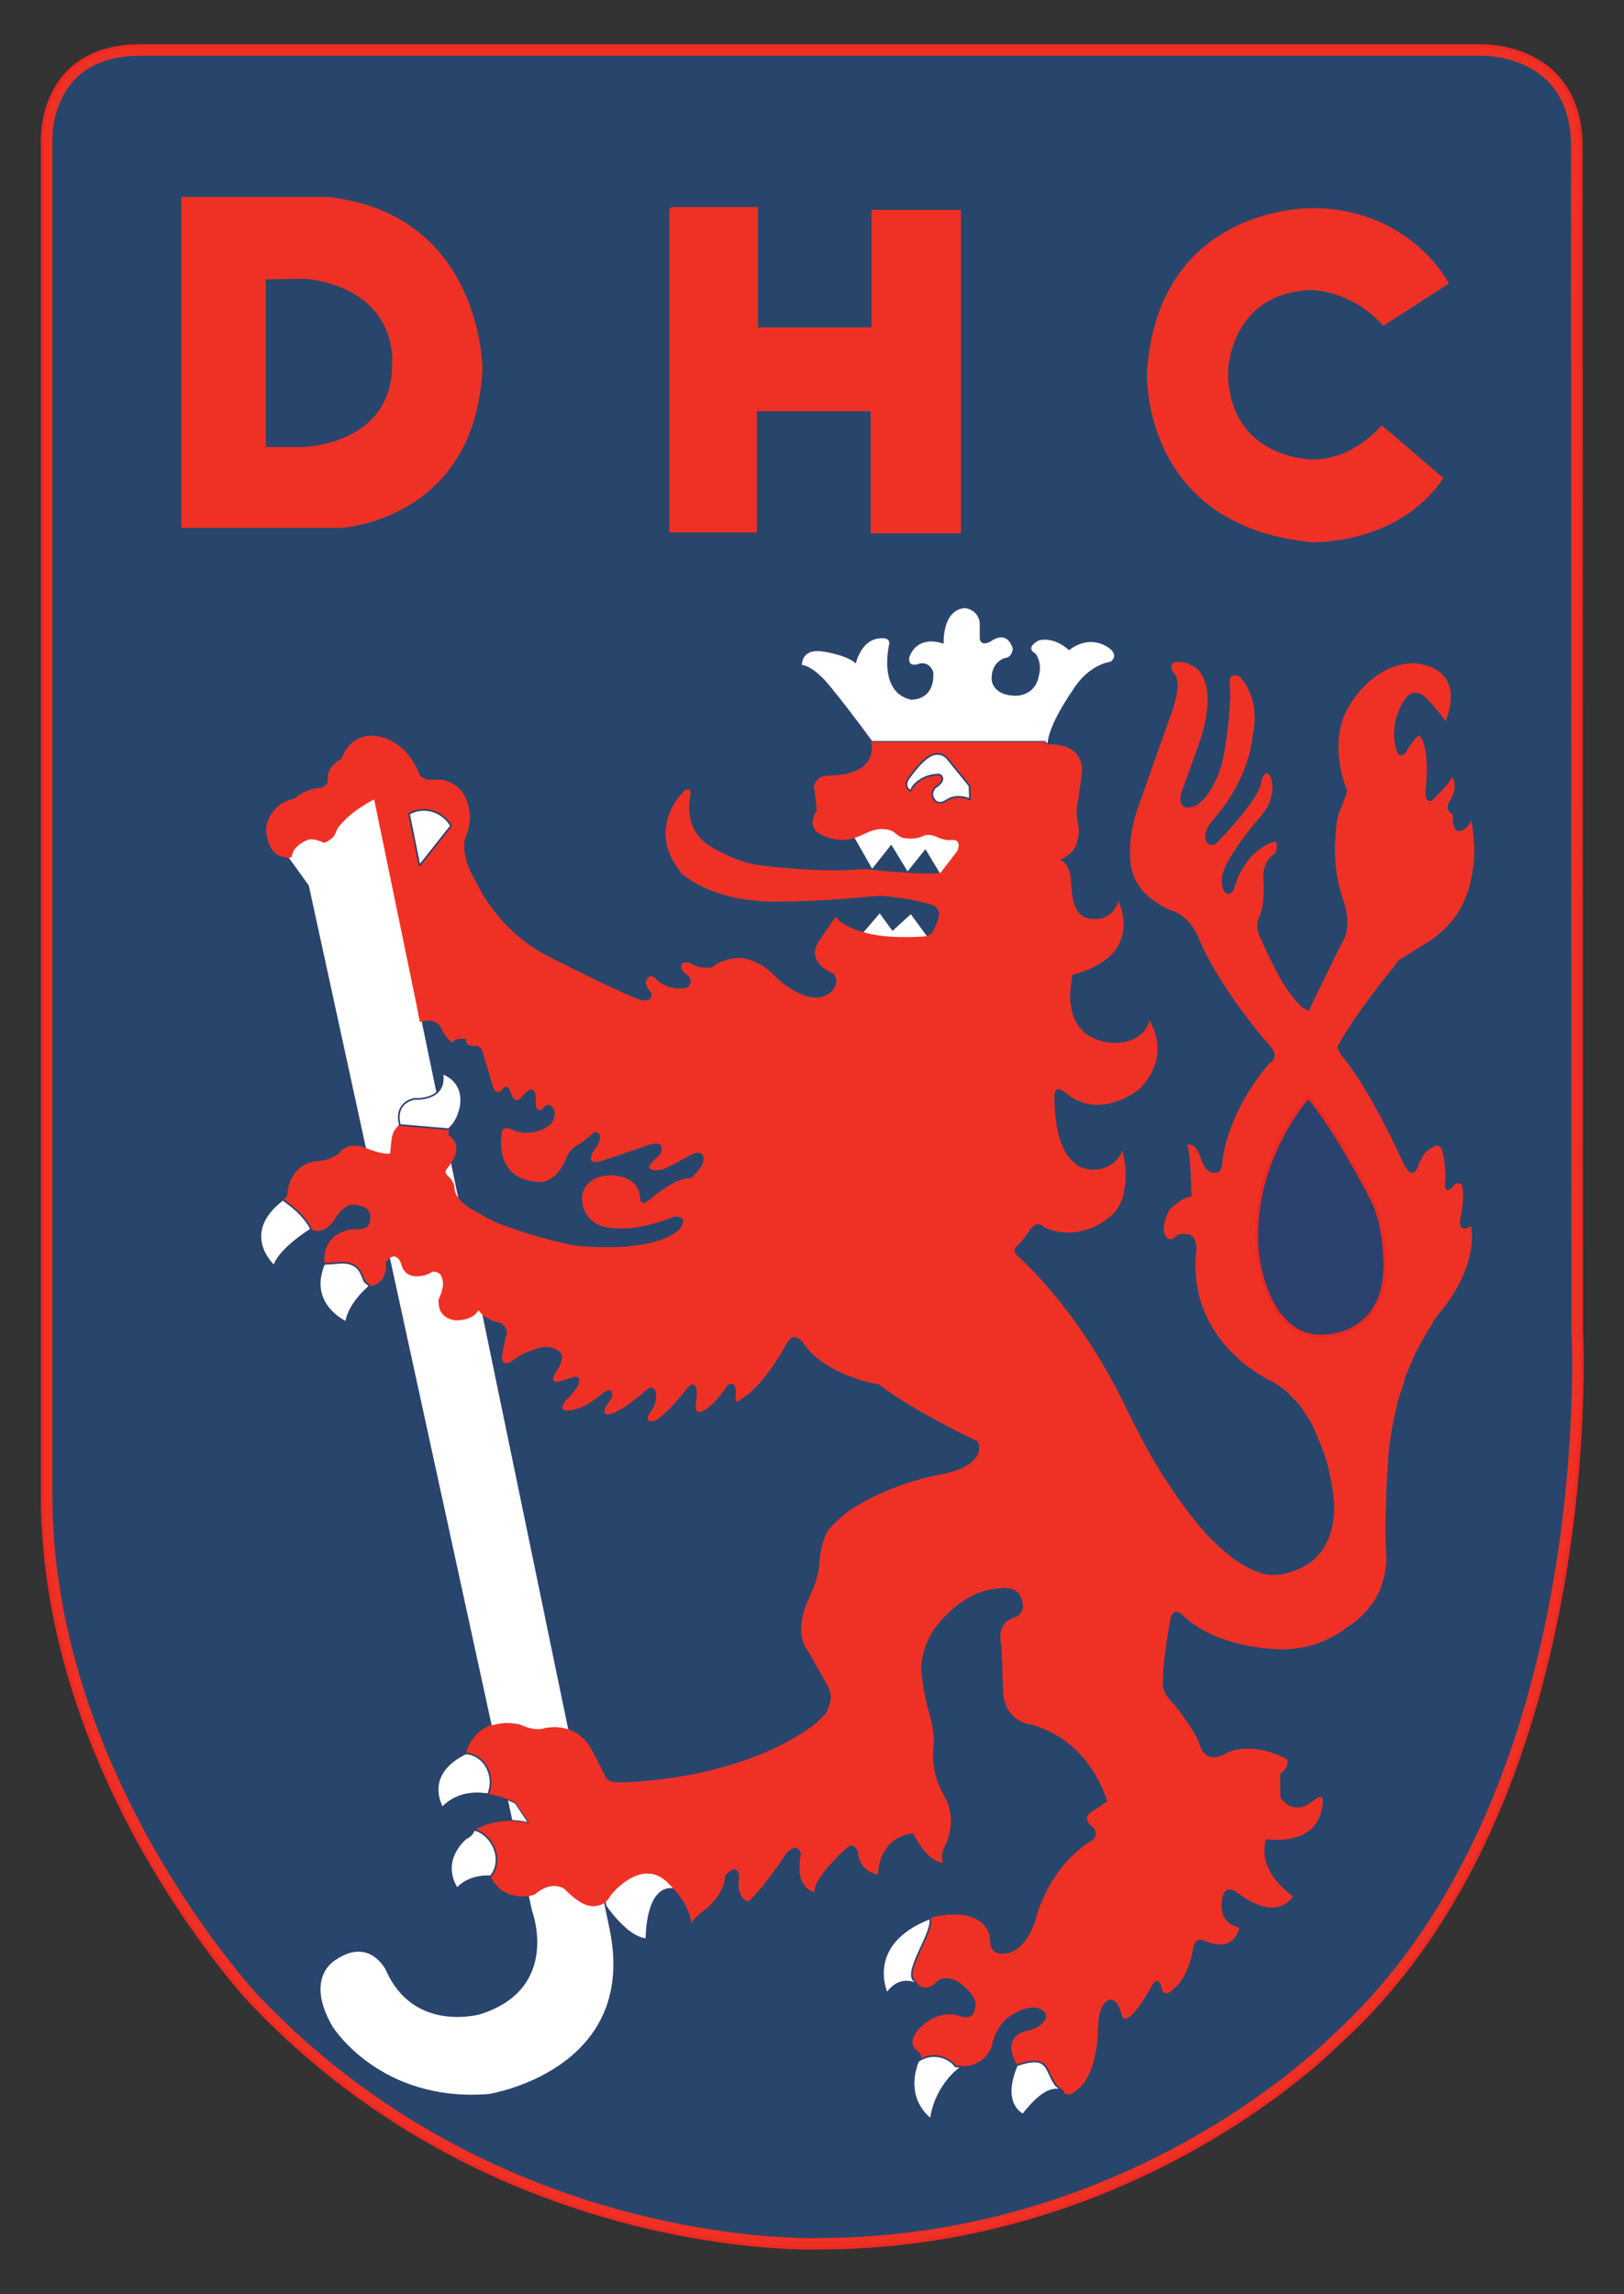 <?xml version="1.0" encoding="UTF-8" standalone="no"?>
<!-- Created with Inkscape (http://www.inkscape.org/) -->
<svg xmlns:dc="http://purl.org/dc/elements/1.1/" xmlns:cc="http://creativecommons.org/ns#" xmlns:rdf="http://www.w3.org/1999/02/22-rdf-syntax-ns#" xmlns:svg="http://www.w3.org/2000/svg" xmlns="http://www.w3.org/2000/svg" version="1.1" width="400" height="565" id="svg2" xml:space="preserve"><rect width="100%" height="100%" fill="#333333" stroke="none"/><defs id="defs6"/><g transform="matrix(1.25,0,0,1.25,35.433,76.071)" id="g10"><g transform="matrix(5.71,0,0,5.71,-823.839,937.195)" id="g5810"><path d="m 193.687,-128.869 c 0,0 0.893,16.149 -8.349,24.46 0,0 -6.797,6.982 -17.779,6.982 0,0 -11.05,0.435 -19.444,-8.424 0,0 -7.134,-7.613 -7.134,-17.343 l 0,-46.608 c 0,0 -0.225,-3.206 3.181,-3.206 l 46.21,0 c 0,0 3.225,-0.15 3.301,3.191 l 0.015,40.948" id="path226" style="fill:#ee2922;fill-opacity:1;fill-rule:nonzero;stroke:none"/><path d="m 193.687,-128.869 c 0,0 0.893,16.149 -8.349,24.46 0,0 -6.797,6.982 -17.779,6.982 0,0 -11.05,0.435 -19.444,-8.424 0,0 -7.134,-7.613 -7.134,-17.343 l 0,-46.608 c 0,0 -0.225,-3.206 3.181,-3.206 l 46.21,0 c 0,0 3.225,-0.15 3.301,3.191 l 0.015,40.948 z" id="path228" style="fill:none;stroke:#ee2922;stroke-width:0.51;stroke-linecap:butt;stroke-linejoin:miter;stroke-miterlimit:3.864;stroke-opacity:1;stroke-dasharray:none"/><path d="m 193.687,-128.869 c 0,0 0.893,16.149 -8.349,24.46 0,0 -6.797,6.982 -17.779,6.982 0,0 -11.05,0.435 -19.444,-8.424 0,0 -7.134,-7.613 -7.134,-17.343 l 0,-46.608 c 0,0 -0.225,-3.206 3.181,-3.206 l 46.21,0 c 0,0 3.225,-0.15 3.301,3.191 l 0.015,40.948" id="path230" style="fill:#28466c;fill-opacity:1;fill-rule:nonzero;stroke:none"/><path d="m 193.687,-128.869 c 0,0 0.893,16.149 -8.349,24.46 0,0 -6.797,6.982 -17.779,6.982 0,0 -11.05,0.435 -19.444,-8.424 0,0 -7.134,-7.613 -7.134,-17.343 l 0,-46.608 c 0,0 -0.225,-3.206 3.181,-3.206 l 46.21,0 c 0,0 3.225,-0.15 3.301,3.191 l 0.015,40.948 z" id="path234" style="fill:none;stroke:#ef3125;stroke-width:0.283;stroke-linecap:butt;stroke-linejoin:miter;stroke-miterlimit:3.864;stroke-opacity:1;stroke-dasharray:none"/><path d="m 168.744,-145.958 0.667,1.172 0.66,-0.834 0.563,0.923 0.615,-0.766 0.51,0.848 c 0,0 0.968,-1.089 0.938,-1.134 -0.037,-0.053 -2.04,-0.879 -2.04,-0.879 l -1.913,0.668" id="path236" style="fill:#ffffff;fill-opacity:1;fill-rule:nonzero;stroke:none"/><path d="m 168.744,-145.958 0.667,1.172 0.66,-0.834 0.563,0.923 0.615,-0.766 0.51,0.848 c 0,0 0.968,-1.089 0.938,-1.134 -0.037,-0.053 -2.04,-0.879 -2.04,-0.879 l -1.913,0.668 z" id="path238" style="fill:none;stroke:#2c426e;stroke-width:0.031;stroke-linecap:butt;stroke-linejoin:miter;stroke-miterlimit:3.864;stroke-opacity:1;stroke-dasharray:none"/><path d="m 168.902,-142.399 0.772,-0.901 0.443,0.608 0.63,-0.578 0.683,0.931 -1.155,0.315 -1.373,-0.375" id="path240" style="fill:#ffffff;fill-opacity:1;fill-rule:nonzero;stroke:none"/><path d="m 168.902,-142.399 0.772,-0.901 0.443,0.608 0.63,-0.578 0.683,0.931 -1.155,0.315 -1.373,-0.375 z" id="path242" style="fill:none;stroke:#2c426e;stroke-width:0.031;stroke-linecap:butt;stroke-linejoin:miter;stroke-miterlimit:3.864;stroke-opacity:1;stroke-dasharray:none"/><path d="m 159.997,-109.342 c 0,0 0.84,1.404 1.628,1.464 0,0 -0.03,-2.125 1.155,-1.674 l -1.613,-1.292 -1.17,1.502" id="path244" style="fill:#ffffff;fill-opacity:1;fill-rule:nonzero;stroke:none"/><path d="m 159.997,-109.342 c 0,0 0.84,1.404 1.628,1.464 0,0 -0.03,-2.125 1.155,-1.674 l -1.613,-1.292 -1.17,1.502 z" id="path246" style="fill:none;stroke:#2c426e;stroke-width:0.058;stroke-linecap:butt;stroke-linejoin:miter;stroke-miterlimit:3.864;stroke-opacity:1;stroke-dasharray:none"/><path d="m 148.872,-145.717 1.073,1.494 7.704,35.377 c 0,0 1.005,2.65 -1.77,3.529 0,0 -2.273,0.653 -3.218,-1.502 0,0 -0.57,-1.186 -1.77,-0.375 0,0 -1.133,0.593 -0.127,2.342 0,0 1.643,2.65 5.431,2.343 0,0 5.146,-0.811 4.201,-5.646 l -8.177,-39.499 -3.346,1.937" id="path248" style="fill:#ffffff;fill-opacity:1;fill-rule:nonzero;stroke:none"/><path d="m 148.872,-145.717 1.073,1.494 7.704,35.377 c 0,0 1.005,2.65 -1.77,3.529 0,0 -2.273,0.653 -3.218,-1.502 0,0 -0.57,-1.186 -1.77,-0.375 0,0 -1.133,0.593 -0.127,2.342 0,0 1.643,2.65 5.431,2.343 0,0 5.146,-0.811 4.201,-5.646 l -8.177,-39.499 -3.346,1.937 z" id="path250" style="fill:none;stroke:#2c426e;stroke-width:0.058;stroke-linecap:butt;stroke-linejoin:miter;stroke-miterlimit:3.864;stroke-opacity:1;stroke-dasharray:none"/><path d="m 180.352,-115.265 c 0.172,0.258 0.334,0.54 0.387,0.743 0,0 0.165,0.608 0.848,0.263 0,0 0.757,-0.54 2.145,0.173 0,0 0.098,0.263 -0.248,0.503 l 0.007,0.818 c 0,0 0.443,0.751 1.253,0.023 0,0 0.255,-0.158 0.203,0.135 0,0 0.082,1.487 -1.936,1.276 0,0 -0.435,0.969 0.915,1.967 0,0 -0.495,0.938 -1.898,-0.12 0,0 -0.503,-0.421 -0.563,0.33 0,0 -0.127,0.713 0.607,0.871 0,0 -0.127,0.916 -1.2,0.45 0,0 -0.315,-0.188 -0.39,0.308 0,0 -0.142,0.953 -0.69,1.374 0,0 -0.308,0.36 -0.398,-0.075 0,0 -0.082,-0.436 -0.322,-0.082 0,0 -0.375,0.736 -0.72,1.051 0,0 -0.285,0.316 -0.353,-0.113 0,0 -0.105,-0.435 -0.36,-0.435 0,0 -0.405,0.045 -0.435,0.931 0,0 0.038,1.629 -0.72,2.185 0,0 -0.248,0.3 -0.48,0.082 0,0 -0.435,-0.465 -1.388,0.781 0,0 -0.795,-0.346 -0.21,-1.705 0,0 -0.698,-1.029 0.473,-1.231 0,0 0.63,-0.203 0.502,-0.556 0,0 -0.292,-0.488 -1.207,0.105 0,0 -0.48,0.278 -0.623,1.044 0,0 -0.218,0.691 -1.043,0.691 0,0 -0.893,0.571 -1.073,1.809 0,0 -0.96,-0.653 -0.443,-1.997 0,0 0.225,-0.128 -0.007,-0.33 0,0 -0.495,-0.263 0.075,-0.841 0,0 0.585,-0.661 1.373,-0.406 0,0 0.472,0.203 0.518,-0.286 0,0 0.158,-0.322 -0.578,-0.871 0,0 -0.525,-0.293 -0.78,0.053 0,0 -0.285,0.323 -0.63,0.03 0,0 -0.57,-0.367 -1.043,0.308 0,0 -0.803,-1.705 1.485,-2.59 0,0 1.703,-0.548 2.07,0.608 0,0 -0.097,0.683 0.473,0.608 0,0 0.675,0.098 1.102,-1.148 0,0 0.353,-1.674 1.815,-2.673 0,0 0.443,-0.165 0.188,-0.533 0,0 -0.503,-0.307 -0.015,-0.57 l 0.487,-0.33 c 0,0 -0.527,-2.037 -2.536,-2.626 l 5.359,-0.001 z m -23.043,0 c 0.116,0.053 0.453,0.193 0.746,0.12 0,0 1.065,-0.331 1.665,0.713 l 0.45,0.878 c 0,0 0.053,0.293 0.54,0.262 0,0 3.773,0.016 6.467,-1.809 0,0 0.1,-0.064 0.228,-0.164 l 4.069,-10e-4 c 0.04,0.206 0.076,0.474 0.061,0.713 0,0 -0.173,0.81 0.367,1.756 0,0 0.503,0.721 0,1.749 0,0 -0.157,0.233 -0.052,0.525 0,0 -0.488,0.038 -1.013,-1.006 0,0 -1.133,0.007 -1.238,1.411 0,0 -0.623,-0.075 -0.668,-0.759 0,0 -0.127,-0.435 -0.457,-0.112 0,0 -1.14,1.051 -1.043,1.486 0,0 -0.705,-0.097 -0.472,-1.313 0,0 -0.068,-0.451 -0.488,-0.075 0,0 -0.84,1.306 -1.343,1.712 0,0 -0.427,-0.128 -0.3,-0.841 0,0 0.015,-0.578 -0.487,-0.06 0,0 0.015,0.608 -0.698,1.171 0,0 -0.39,0.278 -0.472,0.465 -0.098,-0.736 -0.698,-1.268 -0.698,-1.268 -0.96,-1.149 -2.093,0.315 -2.093,0.315 -0.225,0.457 -0.698,0.36 -0.698,0.36 -0.375,-0.03 -0.9,-0.593 -0.9,-0.593 -0.518,-0.278 -1.013,0.203 -1.013,0.203 -0.405,0.157 -0.788,0.015 -0.788,0.015 0,0 -0.472,-0.074 -0.735,-0.638 0,0 -0.728,-0.067 -1.155,0.421 0,0 -0.645,-0.856 0.3,-1.734 0,0 0.203,-0.06 0.285,-0.293 0,0 0.818,-0.518 1.875,-0.24 l -0.45,-0.676 c 0,0 -1.538,-0.863 -2.521,0.15 0,0 -0.705,-1.134 0.81,-1.87 0,0 0.172,-0.717 0.851,-0.974 l 1.066,-0.002" id="path252" style="fill:#ee2922;fill-opacity:1;fill-rule:nonzero;stroke:none"/><path d="m 251.188,62.875 c -0.502,0.047 -0.737,0.442 -0.844,0.812 -0.053,0.185 -0.054,0.364 -0.062,0.5 -0.009,0.136 -0.031,0.219 -0.031,0.219 -1.219,-0.385 -1.469,0.625 -1.469,0.625 -0.075,0.45 0.344,0.312 0.344,0.312 0.516,-0.206 0.688,0.312 0.688,0.312 0.075,1.248 -0.938,1.188 -0.938,1.188 -1.425,-0.329 -0.906,-2.406 -0.906,-2.406 0.018,-0.3 -0.375,-0.25 -0.375,-0.25 -0.881,0 -1.094,1.062 -1.094,1.062 -0.46,-0.385 -1.469,-0.5 -1.469,-0.5 -0.928,-0.113 -0.875,0.625 -0.875,0.625 0.357,0.009 0.812,0.469 0.812,0.469 0.3,0.188 2.188,2.812 2.188,2.812 0.272,1.511 -1.688,1.469 -1.688,1.469 -0.237,0.007 -0.417,0.03 -0.531,0.094 -0.057,0.032 -0.09,0.086 -0.125,0.125 -0.104,0.116 -0.13,0.253 -0.125,0.344 0.004,0.06 0.031,0.094 0.031,0.094 l 0.094,0.844 c -0.188,0.289 -0.218,0.514 -0.156,0.688 0.031,0.087 0.057,0.155 0.125,0.219 0.339,0.318 1.062,0.375 1.062,0.375 0.853,0 1.156,-0.497 1.812,-0.469 0.485,0.007 0.537,0.23 0.781,0.344 0.081,0.038 0.194,0.058 0.344,0.062 0.591,0.019 0.519,-0.165 0.875,-0.156 0.357,0.028 0.5,0.256 0.969,0.219 0.478,-0.038 0.25,0.469 0.25,0.469 l -0.719,0.938 c -0.497,0.15 -3.312,-0.156 -3.312,-0.156 C 245.034,74.353 242.375,74 242.375,74 c -1.144,-0.141 -2.188,-0.844 -2.188,-0.844 -1.163,-0.713 -0.844,-2.094 -0.844,-2.094 0.113,-0.525 -0.25,-0.281 -0.25,-0.281 -0.445,0.46 -0.655,0.925 -0.75,1.344 -0.095,0.419 -0.065,0.797 0.031,1.125 0.096,0.328 0.247,0.592 0.375,0.781 0.134,0.201 0.219,0.312 0.219,0.312 1.622,1.379 4.281,1.219 4.281,1.219 1.894,0 4.219,-0.25 4.219,-0.25 1.181,0.056 2.156,0.344 2.156,0.344 0.478,0.103 0.469,0.438 0.469,0.438 -0.019,0.254 -0.219,0.656 -0.219,0.656 -0.094,0.282 -0.375,0.312 -0.375,0.312 -0.384,0.033 -0.748,0.034 -1.062,0.031 -2.252,-0.028 -2.812,-0.875 -2.812,-0.875 L 245,77.125 c -0.815,1.06 0.5,1.531 0.5,1.531 0.422,0.432 -0.156,0.875 -0.156,0.875 -0.118,0.08 -0.246,0.133 -0.375,0.156 C 244.067,79.851 243,78.781 243,78.781 242.597,78.359 242.238,78.183 241.969,78.094 241.699,78.005 241.531,78 241.531,78 241.334,77.991 241.153,78.028 241,78.062 c -0.459,0.103 -0.719,0.344 -0.719,0.344 -0.591,0.056 -0.875,-0.156 -0.875,-0.156 -0.375,-0.179 -0.438,0.062 -0.438,0.062 -0.042,0.099 0.037,0.22 0.125,0.312 0.088,0.093 0.188,0.156 0.188,0.156 0.066,0.087 0.088,0.157 0.094,0.219 0.016,0.186 -0.188,0.281 -0.188,0.281 -0.084,0.022 -0.17,0.027 -0.25,0.031 -0.558,0.03 -0.969,-0.312 -0.969,-0.312 -0.347,-0.413 -0.438,-0.125 -0.438,-0.125 -0.272,0.216 0.125,0.594 0.125,0.594 0.044,0.124 0.032,0.195 0,0.25 -0.032,0.055 -0.091,0.083 -0.156,0.094 -0.13,0.022 -0.281,0 -0.281,0 -0.778,-0.254 -3.781,-1.781 -3.781,-1.781 -0.598,-0.274 -1.083,-0.617 -1.5,-0.969 -1.251,-1.054 -1.75,-2.219 -1.75,-2.219 -0.89,-1.408 -0.5,-2.125 -0.5,-2.125 0.356,-0.864 0,-1.562 0,-1.562 -0.06,-0.13 -0.117,-0.25 -0.188,-0.344 -0.07,-0.094 -0.143,-0.156 -0.219,-0.219 -0.076,-0.063 -0.174,-0.118 -0.25,-0.156 -0.38,-0.191 -0.719,-0.125 -0.719,-0.125 -0.572,0.047 -0.656,-0.281 -0.656,-0.281 -0.713,-1.698 -2.062,-1.625 -2.062,-1.625 -1.022,0.028 -1.281,1 -1.281,1 -0.675,0.357 -0.594,0.844 -0.594,0.844 0,0.087 -0.007,0.166 -0.031,0.219 -0.025,0.053 -0.061,0.066 -0.094,0.094 -0.066,0.055 -0.125,0.094 -0.125,0.094 -0.685,0 -1.188,0.469 -1.188,0.469 -1.087,0.216 -1.219,1.219 -1.219,1.219 0,1.52 1.094,1.312 1.094,1.312 0.019,-0.124 0.056,-0.252 0.125,-0.344 0.208,-0.276 0.562,-0.406 0.562,-0.406 0.244,-0.113 0.719,0.125 0.719,0.125 0.394,-0.16 0.469,-0.375 0.469,-0.375 0.04,-0.1 0.089,-0.217 0.156,-0.312 0.068,-0.095 0.164,-0.193 0.25,-0.281 0.517,-0.532 1.281,-0.906 1.281,-0.906 l 1.812,8.781 0.156,0.812 0.188,-0.031 c 0.6,-0.131 0.781,0.375 0.781,0.375 0.007,0.054 0.053,0.125 0.094,0.188 0.041,0.063 0.074,0.099 0.125,0.156 0.108,0.123 0.219,0.219 0.219,0.219 0.122,-0.272 0.594,-0.156 0.594,-0.156 -0.056,0.347 0.375,0.281 0.375,0.281 0.357,0 0.375,0.406 0.375,0.406 l 0.406,1.344 c 0.094,0.394 0.375,0.188 0.375,0.188 0.03,-0.06 0.066,-0.096 0.094,-0.125 0.196,-0.206 0.312,0.25 0.312,0.25 0.098,0.291 0.235,0.309 0.344,0.25 0.054,-0.029 0.09,-0.085 0.125,-0.125 0.035,-0.04 0.062,-0.062 0.062,-0.062 0.591,-0.657 0.531,0.25 0.531,0.25 0,0.638 0.344,0.312 0.344,0.312 0.015,-0.039 0.039,-0.074 0.062,-0.094 0.092,-0.06 0.219,-0.031 0.219,-0.031 0.054,0.039 0.095,0.081 0.125,0.125 0.21,0.305 -0.094,0.688 -0.094,0.688 -0.116,0.083 -0.236,0.167 -0.344,0.219 -0.215,0.104 -0.423,0.142 -0.594,0.156 -0.085,0.007 -0.147,0.006 -0.219,0 -0.144,-0.012 -0.265,-0.032 -0.344,-0.062 -0.079,-0.03 -0.125,-0.062 -0.125,-0.062 -0.516,-0.216 -0.5,0.125 -0.5,0.125 -0.098,0.834 0.107,1.352 0.406,1.656 0.2,0.203 0.44,0.311 0.656,0.375 0.324,0.096 0.594,0.094 0.594,0.094 C 233.663,87.638 234,86.625 234,86.625 c 0.235,-0.506 0.562,-0.594 0.562,-0.594 0.122,-0.066 0.656,-0.531 0.656,-0.531 0.46,0.028 0.125,0.594 0.125,0.594 -0.281,0.348 -0.303,0.538 -0.25,0.625 0.018,0.029 0.028,0.051 0.062,0.062 0.069,0.023 0.175,0.012 0.25,0 0.075,-0.012 0.125,-0.031 0.125,-0.031 l 2.125,-0.719 c 0.685,-0.188 0.406,0.438 0.406,0.438 -0.401,0.331 -0.513,0.506 -0.469,0.594 0.015,0.029 0.056,0.05 0.094,0.062 0.152,0.052 0.438,0 0.438,0 0.113,-0.028 0.43,-0.189 0.719,-0.344 0.288,-0.155 0.562,-0.312 0.562,-0.312 0.666,-0.272 0.5,0.344 0.5,0.344 -0.051,0.178 -0.196,0.34 -0.312,0.469 -0.116,0.129 -0.219,0.219 -0.219,0.219 -0.609,-0.085 -1.719,0.875 -1.719,0.875 -0.104,0.096 -0.186,0.139 -0.25,0.156 -0.013,0.004 -0.02,0.03 -0.031,0.031 -0.204,0.03 -0.188,-0.281 -0.188,-0.281 -0.039,-0.366 -0.244,-0.589 -0.469,-0.719 -0.224,-0.13 -0.486,-0.175 -0.656,-0.188 -0.113,-0.008 -0.188,0 -0.188,0 -1.144,0.038 -1.188,0.906 -1.188,0.906 0,0.19 0.021,0.358 0.062,0.5 0.009,0.03 0.021,0.066 0.031,0.094 0.038,0.098 0.102,0.174 0.156,0.25 0.013,0.019 0.017,0.045 0.031,0.062 0.062,0.076 0.146,0.133 0.219,0.188 0.012,0.008 0.019,0.023 0.031,0.031 0.08,0.054 0.167,0.091 0.25,0.125 0.07,0.029 0.119,0.045 0.188,0.062 0.311,0.083 0.594,0.062 0.594,0.062 1.013,0.084 2.406,-0.5 2.406,-0.5 0.731,-0.038 0.219,0.562 0.219,0.562 -0.619,0.544 -1.769,0.724 -2.781,0.75 -0.506,0.013 -0.971,-0.007 -1.312,-0.031 -0.341,-0.024 -0.562,-0.062 -0.562,-0.062 -1.157,-0.257 -2.032,-0.528 -2.719,-0.781 -0.093,-0.035 -0.196,-0.06 -0.281,-0.094 -0.495,-0.194 -0.808,-0.389 -1.094,-0.562 -0.119,-0.072 -0.254,-0.121 -0.344,-0.188 -0.413,-0.305 -0.523,-0.521 -0.562,-0.656 -0.036,-0.098 -0.031,-0.156 -0.031,-0.156 -0.019,-0.328 -0.25,-0.5 -0.25,-0.5 -0.068,-0.068 -0.109,-0.108 -0.125,-0.156 -0.016,-0.048 -0.012,-0.095 0,-0.125 0.025,-0.06 0.062,-0.094 0.062,-0.094 0.633,-0.767 0.349,-1.18 0.156,-1.344 -0.064,-0.055 -0.125,-0.094 -0.125,-0.094 0.216,-0.591 -0.219,-0.531 -0.219,-0.531 l -1.281,-0.062 c -0.91,-0.01 -0.938,0.812 -0.938,0.812 l -0.062,0.594 c -0.134,0.005 -0.248,-0.008 -0.375,-0.031 -0.127,-0.023 -0.241,-0.061 -0.344,-0.094 -0.205,-0.066 -0.344,-0.125 -0.344,-0.125 -0.787,-0.31 -1.125,0.219 -1.125,0.219 -0.357,0.31 -0.844,0.344 -0.844,0.344 -1.416,0.075 -1.406,1.531 -1.406,1.531 -0.141,0.095 -0.264,0.187 -0.375,0.281 -0.047,0.04 -0.083,0.085 -0.125,0.125 -0.055,0.052 -0.109,0.105 -0.156,0.156 -0.034,0.037 -0.064,0.088 -0.094,0.125 -0.059,0.074 -0.112,0.147 -0.156,0.219 -0.012,0.02 -0.02,0.042 -0.031,0.062 -0.051,0.09 -0.094,0.163 -0.125,0.25 -0.008,0.022 0.007,0.041 0,0.062 -0.039,0.124 -0.088,0.259 -0.094,0.375 -0.001,0.032 -7.2e-4,0.063 0,0.094 0.006,0.267 0.088,0.493 0.188,0.688 0.005,0.009 -0.005,0.023 0,0.031 0.173,0.326 0.406,0.531 0.406,0.531 0.056,-0.185 0.185,-0.38 0.344,-0.562 0.159,-0.183 0.347,-0.349 0.531,-0.5 0.368,-0.301 0.719,-0.5 0.719,-0.5 0.143,0.082 0.251,0.086 0.375,0.062 0.124,-0.023 0.249,-0.084 0.344,-0.156 0.189,-0.144 0.312,-0.344 0.312,-0.344 0.375,-0.657 0.75,-0.625 0.75,-0.625 0.106,0.002 0.203,0.016 0.281,0.031 0.078,0.016 0.133,0.037 0.188,0.062 0.33,0.15 0.281,0.438 0.281,0.438 0.042,0.458 -0.315,0.506 -0.5,0.5 -0.061,-0.002 -0.125,-0.031 -0.125,-0.031 -0.396,0.031 -0.673,0.164 -0.875,0.312 -0.101,0.074 -0.186,0.162 -0.25,0.25 -0.321,0.44 -0.219,0.969 -0.219,0.969 -0.75,1.754 0.938,2.531 0.938,2.531 0.122,-0.817 1.031,-1.562 1.031,-1.562 0.844,-0.141 0.688,-1.031 0.688,-1.031 0.431,-0.591 0.656,0.031 0.656,0.031 0.132,0.66 0.738,0.575 0.812,0.562 0.127,0 0.275,-0.051 0.375,-0.094 0.1,-0.042 0.156,-0.094 0.156,-0.094 0.356,-0.028 0.406,0.219 0.406,0.219 0.197,0.375 -0.125,0.969 -0.125,0.969 -0.014,0.225 0.028,0.406 0.094,0.531 0.033,0.062 0.082,0.113 0.125,0.156 0.217,0.215 0.531,0.219 0.531,0.219 0.413,0 0.643,-0.116 0.781,-0.219 0.138,-0.103 0.188,-0.219 0.188,-0.219 0.087,0.117 0.178,0.212 0.281,0.281 0.31,0.208 0.625,0.25 0.625,0.25 0.516,0.235 0.25,0.688 0.25,0.688 l -0.125,0.688 c -0.056,0.319 0.061,0.384 0.188,0.375 0.127,-0.009 0.25,-0.094 0.25,-0.094 0.347,-0.31 0.875,-0.469 0.875,-0.469 0.75,-0.328 1.125,0.062 1.125,0.062 0.375,0.197 -0.156,0.938 -0.156,0.938 -0.291,0.525 0.219,0.344 0.219,0.344 0.113,-0.019 0.5,-0.156 0.5,-0.156 0.394,-0.141 0.312,0.188 0.312,0.188 -0.037,0.3 -0.594,0.812 -0.594,0.812 -0.394,0.545 0.25,0.406 0.25,0.406 0.167,-0.024 0.34,-0.084 0.5,-0.156 0.16,-0.072 0.307,-0.166 0.438,-0.25 0.261,-0.169 0.438,-0.344 0.438,-0.344 0.535,-0.329 0.375,0.219 0.375,0.219 l -0.25,0.375 c -0.033,0.064 -0.053,0.113 -0.062,0.156 -0.065,0.301 0.375,0.125 0.375,0.125 0.148,-0.061 0.307,-0.144 0.469,-0.25 0.487,-0.319 0.969,-0.75 0.969,-0.75 0.356,-0.281 0.406,0.156 0.406,0.156 0.085,0.45 -0.312,0.906 -0.312,0.906 -0.188,0.45 0.312,0.25 0.312,0.25 0.295,-0.188 0.623,-0.522 0.875,-0.812 0.252,-0.291 0.438,-0.531 0.438,-0.531 0.375,-0.47 0.438,0.031 0.438,0.031 0.047,0.197 -0.06,0.556 -0.031,0.781 0.012,0.087 0.026,0.131 0.062,0.156 0.109,0.075 0.312,-0.062 0.312,-0.062 0.403,-0.216 0.906,-0.938 0.906,-0.938 0.131,-0.263 0.281,-0.188 0.281,-0.188 0.225,-0.009 0.156,0.531 0.156,0.531 -0.035,0.423 0.247,0.13 0.281,0.094 0.132,-0.092 0.281,-0.197 0.406,-0.312 0.877,-0.81 1.531,-2.094 1.531,-2.094 0.3,-0.545 0.688,0 0.688,0 0.488,0.727 1.304,1.169 2,1.438 0.348,0.134 0.644,0.226 0.875,0.281 0.231,0.055 0.375,0.062 0.375,0.062 1.566,1.21 4.281,2.469 4.281,2.469 0.027,0.072 0.054,0.153 0.062,0.219 0.002,0.019 -6.6e-4,0.044 0,0.062 0.002,0.042 0.005,0.086 0,0.125 -0.006,0.041 -0.018,0.087 -0.031,0.125 -0.008,0.023 -0.021,0.041 -0.031,0.062 -0.022,0.05 -0.061,0.081 -0.094,0.125 -0.065,0.088 -0.156,0.181 -0.25,0.25 -0.142,0.102 -0.305,0.185 -0.469,0.25 -0.41,0.161 -0.812,0.219 -0.812,0.219 -2.035,0.394 -3.406,1.25 -3.406,1.25 -0.656,0.31 -1.25,0.969 -1.25,0.969 -0.534,0.451 -0.562,1.844 -0.562,1.844 -0.044,0.202 -0.092,0.411 -0.156,0.594 -0.064,0.183 -0.125,0.326 -0.188,0.469 -0.13,0.3 -0.219,0.5 -0.219,0.5 -0.488,1.361 0.062,1.938 0.062,1.938 l 0.781,1.375 c 0.394,0.62 0.156,1 0.156,1 -0.014,0.124 -0.065,0.252 -0.156,0.375 -0.026,0.035 -0.064,0.06 -0.094,0.094 -0.281,0.324 -0.688,0.594 -0.688,0.594 -3.367,2.281 -8.094,2.281 -8.094,2.281 -0.609,0.038 -0.656,-0.344 -0.656,-0.344 l -0.562,-1.094 C 234.344,110.82 233,111.25 233,111.25 c -0.423,0.105 -0.879,-0.126 -0.938,-0.156 -0.033,-0.016 -0.031,-0.031 -0.031,-0.031 -0.15,-0.036 -0.274,-0.051 -0.406,-0.062 -0.227,-0.024 -0.383,-0.001 -0.562,0.031 -1.099,0.197 -1.375,1.281 -1.375,1.281 -1.894,0.92 -1.031,2.344 -1.031,2.344 1.229,-1.267 3.156,-0.188 3.156,-0.188 l 0.562,0.844 c -1.322,-0.347 -2.344,0.281 -2.344,0.281 -0.103,0.291 -0.344,0.375 -0.344,0.375 -1.182,1.098 -0.375,2.156 -0.375,2.156 0.534,-0.61 1.438,-0.531 1.438,-0.531 0.328,0.704 0.906,0.812 0.906,0.812 0,0 0.494,0.166 1,-0.031 0,0 0.603,-0.597 1.25,-0.25 0,0 0.656,0.713 1.125,0.75 0,0 0.594,0.134 0.875,-0.438 0,0 1.425,-1.843 2.625,-0.406 0,0 0.753,0.674 0.875,1.594 0.103,-0.234 0.594,-0.594 0.594,-0.594 0.891,-0.704 0.844,-1.469 0.844,-1.469 0.628,-0.648 0.625,0.094 0.625,0.094 -0.159,0.891 0.375,1.031 0.375,1.031 0.628,-0.507 1.688,-2.125 1.688,-2.125 0.525,-0.47 0.594,0.094 0.594,0.094 -0.291,1.52 0.594,1.625 0.594,1.625 -0.122,-0.544 1.312,-1.844 1.312,-1.844 0.413,-0.404 0.562,0.125 0.562,0.125 0.056,0.854 0.844,0.969 0.844,0.969 0.131,-1.755 1.531,-1.781 1.531,-1.781 0.656,1.304 1.281,1.25 1.281,1.25 -0.131,-0.366 0.062,-0.656 0.062,-0.656 0.628,-1.286 0,-2.188 0,-2.188 -0.675,-1.183 -0.469,-2.188 -0.469,-2.188 0.019,-0.296 -0.013,-0.618 -0.062,-0.875 -0.049,-0.252 -0.094,-0.438 -0.094,-0.438 C 249.472,110.009 249.344,109 249.344,109 c -0.021,-0.183 -0.042,-0.334 -0.031,-0.5 0.01,-0.177 0.057,-0.344 0.094,-0.5 0.206,-0.887 0.75,-1.406 0.75,-1.406 1.257,-1.464 2.531,-1.406 2.531,-1.406 0.731,-0.103 0.875,0.281 0.875,0.281 0.441,0.854 -0.312,1 -0.312,1 -0.75,0.291 -0.469,1.219 -0.469,1.219 l 0.062,1.875 c 0.005,0.178 0.024,0.33 0.062,0.469 0.257,0.994 1.219,1.031 1.219,1.031 0.012,0.004 0.05,0.029 0.062,0.031 2.487,0.748 3.156,3.281 3.156,3.281 L 256.75,114.781 c -0.61,0.329 0,0.719 0,0.719 0.319,0.461 -0.219,0.656 -0.219,0.656 -1.828,1.249 -2.281,3.344 -2.281,3.344 -0.534,1.558 -1.375,1.438 -1.375,1.438 -0.713,0.094 -0.594,-0.75 -0.594,-0.75 -0.459,-1.445 -2.594,-0.781 -2.594,-0.781 -2.86,1.107 -1.844,3.25 -1.844,3.25 0.591,-0.844 1.281,-0.375 1.281,-0.375 0.431,0.367 0.812,-0.062 0.812,-0.062 0.319,-0.432 0.969,-0.062 0.969,-0.062 0.919,0.685 0.719,1.094 0.719,1.094 -0.056,0.61 -0.656,0.375 -0.656,0.375 -0.985,-0.319 -1.719,0.5 -1.719,0.5 -0.712,0.723 -0.094,1.031 -0.094,1.031 0.29,0.253 0.031,0.438 0.031,0.438 -0.647,1.68 0.531,2.5 0.531,2.5 0.225,-1.548 1.344,-2.281 1.344,-2.281 1.031,0 1.312,-0.844 1.312,-0.844 0.178,-0.957 0.781,-1.312 0.781,-1.312 1.144,-0.741 1.5,-0.125 1.5,-0.125 0.16,0.441 -0.625,0.688 -0.625,0.688 -1.463,0.253 -0.594,1.531 -0.594,1.531 -0.731,1.698 0.281,2.125 0.281,2.125 1.191,-1.558 1.719,-0.969 1.719,-0.969 0.291,0.272 0.594,-0.094 0.594,-0.094 0.947,-0.694 0.906,-2.75 0.906,-2.75 0.037,-1.107 0.531,-1.156 0.531,-1.156 0.319,0 0.469,0.562 0.469,0.562 0.085,0.535 0.438,0.125 0.438,0.125 0.431,-0.394 0.906,-1.312 0.906,-1.312 0.3,-0.442 0.406,0.094 0.406,0.094 0.113,0.544 0.5,0.094 0.5,0.094 0.684,-0.525 0.844,-1.719 0.844,-1.719 0.094,-0.62 0.5,-0.375 0.5,-0.375 1.341,0.582 1.5,-0.562 1.5,-0.562 -0.918,-0.197 -0.75,-1.094 -0.75,-1.094 0.075,-0.939 0.688,-0.406 0.688,-0.406 1.753,1.323 2.375,0.156 2.375,0.156 C 263.656,117.221 264.188,116 264.188,116 c 2.522,0.263 2.438,-1.594 2.438,-1.594 0.066,-0.366 -0.25,-0.156 -0.25,-0.156 -1.013,0.91 -1.562,-0.031 -1.562,-0.031 l -0.031,-1.031 c 0.431,-0.3 0.312,-0.625 0.312,-0.625 -1.735,-0.892 -2.688,-0.219 -2.688,-0.219 -0.853,0.432 -1.062,-0.344 -1.062,-0.344 -0.16,-0.61 -1.094,-1.781 -1.094,-1.781 -0.675,-0.62 -0.5,-1.062 -0.5,-1.062 -0.037,-0.779 0.312,-2.656 0.312,-2.656 0.131,-0.525 0.469,-0.219 0.469,-0.219 1.519,1.54 4.281,1.531 4.281,1.531 0.212,0 0.4,-0.006 0.594,-0.031 0.194,-0.025 0.39,-0.051 0.562,-0.094 1.038,-0.256 1.656,-0.781 1.656,-0.781 0.707,-0.447 1.155,-0.989 1.406,-1.5 0.084,-0.17 0.137,-0.343 0.188,-0.5 0.2,-0.627 0.156,-1.094 0.156,-1.094 -0.103,-1.455 0.062,-3.844 0.062,-3.844 0.011,-0.526 0.08,-1.019 0.156,-1.5 0.051,-0.327 0.114,-0.634 0.188,-0.938 0.024,-0.1 0.036,-0.215 0.062,-0.312 0.085,-0.315 0.181,-0.591 0.281,-0.875 0.028,-0.08 0.033,-0.172 0.062,-0.25 0.079,-0.211 0.167,-0.403 0.25,-0.594 0.063,-0.146 0.124,-0.304 0.188,-0.438 0.011,-0.024 0.02,-0.039 0.031,-0.062 0.125,-0.259 0.259,-0.482 0.375,-0.688 0.121,-0.216 0.246,-0.41 0.344,-0.562 0.009,-0.014 -0.008,-0.018 0,-0.031 0.2,-0.312 0.344,-0.469 0.344,-0.469 1.716,-2.102 1.312,-3.688 1.312,-3.688 -0.591,0.357 -0.469,-0.312 -0.469,-0.312 0.03,-0.073 0.047,-0.184 0.062,-0.281 0.002,-0.01 -0.002,-0.021 0,-0.031 0.013,-0.087 0.027,-0.167 0.031,-0.25 0.005,-0.096 0.032,-0.194 0.031,-0.25 -1e-4,-0.007 10e-5,-0.027 0,-0.031 0,-0.049 0,-0.062 0,-0.062 0.018,-0.426 -0.043,-0.582 -0.125,-0.625 -0.082,-0.043 -0.211,0.021 -0.281,0.094 -0.047,0.048 -0.062,0.094 -0.062,0.094 -0.328,0.29 -0.312,-0.156 -0.312,-0.156 0.066,-0.741 -0.094,-1.344 -0.094,-1.344 -0.084,-0.544 -0.469,-0.219 -0.469,-0.219 -0.357,0.113 -0.594,0.781 -0.594,0.781 -0.036,0.086 -0.058,0.141 -0.094,0.188 -0.036,0.046 -0.059,0.079 -0.094,0.094 -0.035,0.015 -0.093,0.008 -0.125,0 -0.095,-0.023 -0.17,-0.136 -0.219,-0.219 -0.033,-0.055 -0.062,-0.094 -0.062,-0.094 -1.594,-3.528 -2.719,-4.75 -2.719,-4.75 -0.077,-0.092 -0.102,-0.187 -0.125,-0.25 -0.023,-0.063 -0.039,-0.087 -0.031,-0.125 0.015,-0.076 0.062,-0.125 0.062,-0.125 0.173,-0.308 0.364,-0.604 0.562,-0.906 0.043,-0.065 0.082,-0.123 0.125,-0.188 0.158,-0.236 0.311,-0.438 0.469,-0.656 0.478,-0.662 0.744,-1.003 1,-1.312 0.263,-0.325 0.406,-0.531 0.406,-0.531 l 1.156,-0.719 c 0.843,-0.469 1.375,-1.281 1.375,-1.281 1.163,-1.83 0.594,-4.062 0.594,-4.062 C 272.966,72.388 272.625,72.5 272.625,72.5 c -0.469,0.15 -0.375,-0.688 -0.375,-0.688 -0.394,-0.197 -0.156,-0.562 -0.156,-0.562 0.431,-0.648 0.125,-1.062 0.125,-1.062 -0.159,0.338 -0.75,0.906 -0.75,0.906 -0.403,0.413 -0.406,-0.25 -0.406,-0.25 0.225,-2.027 -0.25,-2.438 -0.25,-2.438 -0.098,0.019 -0.245,0.197 -0.375,0.375 -0.13,0.178 -0.219,0.344 -0.219,0.344 -0.059,0.077 -0.112,0.11 -0.156,0.125 -0.133,0.046 -0.219,-0.125 -0.219,-0.125 -0.431,-1.248 0.312,-2.25 0.312,-2.25 0.432,-0.666 0.938,-0.094 0.938,-0.094 0.098,0.089 0.314,0.336 0.5,0.562 0.186,0.226 0.344,0.438 0.344,0.438 0.947,-2.477 -1.406,-2.5 -1.406,-2.5 -1.838,0.047 -2.812,1.938 -2.812,1.938 -0.668,1.183 -0.36,2.596 -0.156,3.219 0.068,0.208 0.125,0.312 0.125,0.312 -0.018,0.216 -0.344,0.969 -0.344,0.969 -0.098,0.239 -0.136,0.639 -0.156,0.969 -0.02,0.33 -0.031,0.594 -0.031,0.594 0,1.323 0.375,2.25 0.375,2.25 0.394,1.164 -0.031,1.75 -0.031,1.75 -0.069,0.098 -0.295,0.579 -0.562,1.125 -0.353,0.717 -0.602,1.22 -0.75,1.531 -0.034,0.072 -0.156,0.344 -0.156,0.344 -0.218,-0.063 -0.458,-0.303 -0.688,-0.594 -0.032,-0.04 -0.062,-0.082 -0.094,-0.125 -0.09,-0.123 -0.195,-0.268 -0.281,-0.406 -0.007,-0.012 -0.024,-0.019 -0.031,-0.031 -0.045,-0.074 -0.081,-0.143 -0.125,-0.219 -0.119,-0.205 -0.21,-0.393 -0.312,-0.594 -0.078,-0.154 -0.091,-0.176 -0.156,-0.312 -0.235,-0.487 -0.406,-0.875 -0.406,-0.875 -0.253,-0.507 -0.062,-0.875 -0.062,-0.875 0.045,-0.079 0.065,-0.151 0.094,-0.25 0.027,-0.088 0.046,-0.153 0.062,-0.25 0.096,-0.585 0.031,-1.281 0.031,-1.281 0.038,-0.77 0.5,-0.969 0.5,-0.969 0.169,-0.31 0.031,-0.531 0.031,-0.531 -0.671,0.183 -1.107,0.668 -1.375,1.094 -0.268,0.426 -0.375,0.812 -0.375,0.812 -0.037,0.122 -0.053,0.195 -0.094,0.25 -0.04,0.055 -0.09,0.082 -0.125,0.094 -0.07,0.023 -0.125,0 -0.125,0 -0.263,-0.103 -0.219,-0.594 -0.219,-0.594 -0.066,-0.741 1.656,-2.719 1.656,-2.719 C 264.707,71.034 264.406,70.25 264.406,70.25 264.209,69.724 264,70.312 264,70.312 c -0.01,0.798 -1.969,2.75 -1.969,2.75 -0.216,0.16 -0.375,-0.031 -0.375,-0.031 -0.272,-0.291 0.125,-0.844 0.125,-0.844 1.735,-1.924 1.812,-3.688 1.812,-3.688 0.422,-1.774 -0.562,-2.656 -0.562,-2.656 -0.262,-0.098 -0.373,0.016 -0.406,0.125 -0.033,0.109 0,0.219 0,0.219 0.075,1.108 -0.188,2.625 -0.188,2.625 -0.095,0.746 -0.285,1.284 -0.5,1.688 -0.072,0.135 -0.148,0.273 -0.219,0.375 -0.285,0.408 -0.562,0.562 -0.562,0.562 -0.881,0.319 -0.625,-0.562 -0.625,-0.562 l 0.688,-1.906 c 0.769,-2.046 0.312,-2.938 0.312,-2.938 -0.272,-0.835 -1.156,-0.812 -1.156,-0.812 -0.507,0.056 -0.156,0.5 -0.156,0.5 0.188,0.141 0.156,0.594 0.156,0.594 -0.028,0.526 -0.312,1.25 -0.312,1.25 l -1.406,3.969 c -0.108,0.345 -0.203,0.655 -0.25,0.938 -0.142,0.846 -0.062,1.375 -0.062,1.375 0.094,1.502 1.75,2.094 1.75,2.094 0.807,0.244 1.156,1.125 1.156,1.125 0.101,0.246 0.216,0.502 0.344,0.75 0.389,0.756 0.855,1.488 1.312,2.125 0.374,0.524 0.709,0.962 0.969,1.281 0.255,0.312 0.438,0.5 0.438,0.5 0.534,0.573 0.031,0.812 0.031,0.812 -1.857,2.14 -2.031,4.188 -2.031,4.188 -0.023,0.305 -0.085,0.44 -0.156,0.5 -0.036,0.03 -0.1,0.028 -0.125,0.031 -0.007,-6e-4 -0.031,0 -0.031,0 -0.056,0.008 -0.108,0.013 -0.156,0 -0.048,-0.013 -0.085,-0.034 -0.125,-0.062 -0.243,-0.17 -0.344,-0.562 -0.344,-0.562 -0.244,-0.741 -0.594,-0.562 -0.594,-0.562 0.159,0.197 0.188,2.219 0.188,2.219 -0.318,0.055 -0.545,0.206 -0.719,0.375 -0.028,0.026 -0.069,0.036 -0.094,0.062 -0.029,0.033 -0.069,0.061 -0.094,0.094 -0.037,0.048 -0.066,0.112 -0.094,0.156 -0.093,0.158 -0.125,0.312 -0.125,0.312 -0.03,0.11 -0.059,0.196 -0.062,0.281 -0.003,0.085 -0.011,0.161 0,0.219 0.022,0.116 0.062,0.188 0.062,0.188 0.169,0.291 0.375,0.094 0.375,0.094 0.263,-0.263 0.594,-0.156 0.594,-0.156 0.525,0.131 0.344,0.906 0.344,0.906 -0.272,3.895 3.281,5.438 3.281,5.438 0.357,0.188 0.669,0.458 0.938,0.75 0.096,0.104 0.196,0.201 0.281,0.312 0.032,0.043 0.063,0.082 0.094,0.125 0.058,0.081 0.103,0.167 0.156,0.25 0.06,0.095 0.134,0.185 0.188,0.281 0.127,0.225 0.218,0.468 0.312,0.688 0.039,0.09 0.091,0.194 0.125,0.281 0.044,0.114 0.089,0.239 0.125,0.344 0.055,0.163 0.12,0.338 0.156,0.469 0.087,0.312 0.125,0.531 0.125,0.531 0.863,3.632 -1.594,4.156 -1.594,4.156 -0.205,0.088 -0.417,0.139 -0.625,0.156 -0.193,0.014 -0.4,0.008 -0.594,-0.031 -0.019,-0.004 -0.043,0.004 -0.062,0 -0.076,-0.018 -0.143,-0.069 -0.219,-0.094 -0.114,-0.037 -0.23,-0.072 -0.344,-0.125 -0.035,-0.016 -0.059,-0.045 -0.094,-0.062 -0.177,-0.09 -0.356,-0.19 -0.531,-0.312 -0.252,-0.178 -0.506,-0.393 -0.75,-0.625 -0.187,-0.177 -0.382,-0.362 -0.562,-0.562 -0.318,-0.353 -0.616,-0.729 -0.906,-1.125 -0.43,-0.587 -0.842,-1.205 -1.188,-1.781 -0.41,-0.682 -0.63,-1.116 -0.875,-1.594 -0.318,-0.612 -0.531,-1.062 -0.531,-1.062 -2.054,-4.214 -4.594,-6.375 -4.594,-6.375 C 253.168,90.571 253.5,90.375 253.5,90.375 c 0.159,-0.14 0.531,-0.688 0.531,-0.688 0.319,-0.404 0.562,-0.094 0.562,-0.094 1.285,0.638 2.469,-0.156 2.469,-0.156 0.114,-0.059 0.221,-0.146 0.312,-0.219 0.068,-0.055 0.131,-0.095 0.188,-0.156 0.021,-0.022 0.043,-0.04 0.062,-0.062 0.144,-0.172 0.268,-0.362 0.344,-0.562 0.042,-0.112 0.068,-0.229 0.094,-0.344 0.002,-0.01 -0.002,-0.021 0,-0.031 0.004,-0.02 -0.004,-0.042 0,-0.062 0.02,-0.105 0.054,-0.209 0.062,-0.312 0.004,-0.045 -0.002,-0.081 0,-0.125 0.009,-0.171 0.01,-0.349 0,-0.5 -0.016,-0.222 -0.036,-0.271 -0.062,-0.406 -0.036,-0.231 -0.062,-0.375 -0.062,-0.375 -0.357,0.938 -1.344,0.844 -1.344,0.844 -0.107,-0.009 -0.219,-0.033 -0.312,-0.062 -0.093,-0.03 -0.169,-0.046 -0.25,-0.094 -0.081,-0.048 -0.15,-0.125 -0.219,-0.188 -0.069,-0.062 -0.13,-0.113 -0.188,-0.188 -0.231,-0.298 -0.376,-0.684 -0.469,-1.062 -0.047,-0.189 -0.07,-0.387 -0.094,-0.562 -0.071,-0.528 -0.062,-0.938 -0.062,-0.938 -0.001,-0.08 -0.011,-0.136 0,-0.188 0.076,-0.357 0.406,-0.094 0.406,-0.094 1.51,1.351 3.25,-0.094 3.25,-0.094 1.463,-1.464 0.438,-2.969 0.438,-2.969 -0.254,1.079 -1.625,0.969 -1.625,0.969 -0.354,-0.03 -0.643,-0.131 -0.875,-0.25 -0.093,-0.049 -0.174,-0.097 -0.25,-0.156 -0.059,-0.046 -0.107,-0.105 -0.156,-0.156 -0.094,-0.098 -0.186,-0.2 -0.25,-0.312 -0.115,-0.209 -0.182,-0.431 -0.219,-0.656 -0.005,-0.031 0.004,-0.063 0,-0.094 -0.004,-0.033 -0.028,-0.061 -0.031,-0.094 -0.03,-0.317 -7.1e-4,-0.623 0.031,-0.844 0.032,-0.221 0.062,-0.375 0.062,-0.375 3.197,-0.835 1.969,-3.188 1.969,-3.188 -0.234,0.892 -1.094,0.781 -1.094,0.781 -0.241,0 -0.431,-0.085 -0.562,-0.219 -0.066,-0.067 -0.112,-0.135 -0.156,-0.219 -0.133,-0.251 -0.171,-0.549 -0.188,-0.75 -0.011,-0.134 -0.031,-0.25 -0.031,-0.25 0,-0.23 -0.018,-0.412 -0.062,-0.562 -0.045,-0.15 -0.097,-0.258 -0.156,-0.344 -0.119,-0.171 -0.25,-0.219 -0.25,-0.219 0.362,-0.141 0.577,-0.379 0.688,-0.625 0.037,-0.082 0.043,-0.17 0.062,-0.25 0.076,-0.319 0.031,-0.594 0.031,-0.594 -0.113,-0.347 -0.062,-0.844 -0.062,-0.844 0.131,-0.629 0.219,-1.531 0.219,-1.531 0,-1.248 -1.469,-1.125 -1.469,-1.125 0,-0.798 1.062,-2.281 1.062,-2.281 0.089,-0.147 0.188,-0.292 0.281,-0.406 0.281,-0.343 0.572,-0.532 0.812,-0.656 0.321,-0.165 0.531,-0.188 0.531,-0.188 0.412,-0.31 -0.031,-0.625 -0.031,-0.625 -0.928,-0.638 -1.75,0.062 -1.75,0.062 -0.712,-0.629 -1.312,-0.406 -1.312,-0.406 -0.328,0.178 -0.359,0.332 -0.312,0.438 0.023,0.053 0.056,0.097 0.094,0.125 0.038,0.028 0.062,0.031 0.062,0.031 0.3,0.432 0.156,0.938 0.156,0.938 -0.08,0.46 -0.327,0.68 -0.562,0.781 -0.118,0.05 -0.229,0.053 -0.312,0.062 -0.083,0.009 -0.156,0 -0.156,0 -0.938,-0.028 -0.969,-0.625 -0.969,-0.625 -0.028,-0.38 0.109,-0.642 0.25,-0.781 0.07,-0.07 0.133,-0.096 0.188,-0.125 0.054,-0.029 0.094,-0.031 0.094,-0.031 0.357,-0.019 0.375,-0.438 0.375,-0.438 -0.211,-0.669 -0.664,-0.525 -0.875,-0.406 -0.07,0.04 -0.094,0.094 -0.094,0.094 -0.11,0.056 -0.219,0.063 -0.281,0.062 -0.062,-8.92e-4 -0.098,-0.033 -0.125,-0.062 -0.055,-0.059 -0.062,-0.125 -0.062,-0.125 l 0,-0.688 c -0.023,-0.15 -0.058,-0.287 -0.125,-0.375 -0.134,-0.176 -0.327,-0.224 -0.438,-0.25 -0.055,-0.013 -0.094,-0.031 -0.094,-0.031 z" transform="matrix(0.8,0,0,0.8,-28.346,-204.132)" id="path254" style="fill:#ef3125;fill-opacity:1;fill-rule:nonzero;stroke:none"/><path d="m 170.754,-147.496 c 0,0 -0.27,-0.098 -0.105,-0.405 0,0 0.353,-0.503 0.585,-0.676 0,0 0.397,-0.405 0.758,-0.06 l 0.78,0.961 0.015,0.466 c 0,0 -0.435,-0.218 -0.81,0.037 0,0 -0.315,0.248 -0.473,-0.12 0,0 -0.067,-0.158 0.082,-0.323 0,0 0.33,-0.195 0.233,-0.368 0,0 -0.03,-0.112 -0.195,-0.075 0,0 -0.308,0.008 -0.57,0.195 0,0 -0.27,0.165 -0.3,0.368" id="path264" style="fill:#ffffff;fill-opacity:1;fill-rule:nonzero;stroke:none"/><path d="m 170.754,-147.496 c 0,0 -0.27,-0.098 -0.105,-0.405 0,0 0.353,-0.503 0.585,-0.676 0,0 0.397,-0.405 0.758,-0.06 l 0.78,0.961 0.015,0.466 c 0,0 -0.435,-0.218 -0.81,0.037 0,0 -0.315,0.248 -0.473,-0.12 0,0 -0.067,-0.158 0.082,-0.323 0,0 0.33,-0.195 0.233,-0.368 0,0 -0.03,-0.112 -0.195,-0.075 0,0 -0.308,0.008 -0.57,0.195 0,0 -0.27,0.165 -0.3,0.368 z" id="path266" style="fill:none;stroke:#2c426e;stroke-width:0.058;stroke-linecap:butt;stroke-linejoin:miter;stroke-miterlimit:3.864;stroke-opacity:1;stroke-dasharray:none"/><path d="m 217.469,45.25 0,14.125 6.812,0 c 0,0 5.722,-0.306 6.031,-6.781 0,0 0.014,-6.565 -6.531,-7.344 l -6.312,0 z m 5.312,3.375 c 4.154,0.525 3.781,3.781 3.781,3.781 0,3.547 -3.906,3.625 -3.906,3.625 l -1.688,0 0,-7.375 1.812,-0.031 z" transform="matrix(0.8,0,0,0.8,-28.346,-204.132)" id="path270" style="fill:#ef3125;fill-opacity:1;stroke:#ef3125;stroke-width:0.145;stroke-linecap:butt;stroke-linejoin:miter;stroke-miterlimit:3.864;stroke-opacity:1;stroke-dasharray:none"/><path d="m 162.473,-167.588 0,11.112 2.903,0 0,-4.182 4.043,0 0,4.212 3.001,0 0,-11.044 -2.971,0 0,4.054 -4.036,0 0,-4.152 -2.941,0" id="path276" style="fill:#ee2922;fill-opacity:1;fill-rule:nonzero;stroke:none"/><path d="m 162.473,-167.588 0,11.112 2.903,0 0,-4.182 4.043,0 0,4.212 3.001,0 0,-11.044 -2.971,0 0,4.054 -4.036,0 0,-4.152 -2.941,0 z" id="path278" style="fill:#ef3125;fill-opacity:1;stroke:#ef3125;stroke-width:0.116;stroke-linecap:butt;stroke-linejoin:miter;stroke-miterlimit:3.864;stroke-opacity:1;stroke-dasharray:none"/><path d="m 187.063,-163.623 2.175,-1.404 c 0,0 -1.32,-2.523 -4.636,-2.523 0,0 -5.273,-0.128 -5.648,5.616 0,0 -0.225,5.24 5.648,5.796 0,0 2.903,0.098 4.448,-2.147 l -2.048,-1.749 c 0,0 -0.953,1.156 -2.37,1.156 0,0 -2.941,0.023 -3.001,-3.056 0,0 0.03,-2.778 2.903,-2.906 0,0 1.388,-0.03 2.528,1.216" id="path280" style="fill:#ee2922;fill-opacity:1;fill-rule:nonzero;stroke:none"/><path d="m 187.063,-163.623 2.175,-1.404 c 0,0 -1.32,-2.523 -4.636,-2.523 0,0 -5.273,-0.128 -5.648,5.616 0,0 -0.225,5.24 5.648,5.796 0,0 2.903,0.098 4.448,-2.147 l -2.048,-1.749 c 0,0 -0.953,1.156 -2.37,1.156 0,0 -2.941,0.023 -3.001,-3.056 0,0 0.03,-2.778 2.903,-2.906 0,0 1.388,-0.03 2.528,1.216 z" id="path282" style="fill:#ef3125;fill-opacity:1;stroke:#ef3125;stroke-width:0.116;stroke-linecap:butt;stroke-linejoin:miter;stroke-miterlimit:3.864;stroke-opacity:1;stroke-dasharray:none"/><path d="m 153.118,-135.972 c 0,0 -0.248,-0.721 0.488,-0.901 0,0 1.125,0.09 0.975,-0.878 0,0 0.758,0.21 0.638,1.111 0,0 -0.075,0.533 -0.428,0.811 l -1.673,-0.143" id="path284" style="fill:#ffffff;fill-opacity:1;fill-rule:nonzero;stroke:none"/><path d="m 153.118,-135.972 c 0,0 -0.248,-0.721 0.488,-0.901 0,0 1.125,0.09 0.975,-0.878 0,0 0.758,0.21 0.638,1.111 0,0 -0.075,0.533 -0.428,0.811 l -1.673,-0.143 z" id="path286" style="fill:none;stroke:#2c426e;stroke-width:0.058;stroke-linecap:butt;stroke-linejoin:miter;stroke-miterlimit:3.864;stroke-opacity:1;stroke-dasharray:none"/><path d="m 184.46,-136.948 c 0,0 -2.078,2.29 -1.755,5.458 0,0 0.315,2.898 2.273,2.808 0,0 2.401,0.06 2.116,-2.935 0,0 -0.045,-1.141 -0.488,-1.9 0,0 -1.2,-2.357 -2.145,-3.431" id="path288" style="fill:#2c426e;fill-opacity:1;fill-rule:nonzero;stroke:none"/><path d="m 184.46,-136.948 c 0,0 -2.078,2.29 -1.755,5.458 0,0 0.315,2.898 2.273,2.808 0,0 2.401,0.06 2.116,-2.935 0,0 -0.045,-1.141 -0.488,-1.9 0,0 -1.2,-2.357 -2.145,-3.431 z" id="path290" style="fill:none;stroke:#ee2922;stroke-width:0.116;stroke-linecap:butt;stroke-linejoin:miter;stroke-miterlimit:3.864;stroke-opacity:1;stroke-dasharray:none"/><path d="m 153.793,-144.921 -0.36,-1.779 -0.008,-0.007 c 0.51,-0.293 1.163,-0.098 1.455,0.413 l -1.088,1.374" id="path292" style="fill:#ffffff;fill-opacity:1;fill-rule:nonzero;stroke:none"/><path d="m 153.793,-144.921 -0.36,-1.779 -0.008,-0.007 c 0.51,-0.293 1.163,-0.098 1.455,0.413 l -1.088,1.374 z" id="path294" style="fill:none;stroke:#2c426e;stroke-width:0.058;stroke-linecap:butt;stroke-linejoin:miter;stroke-miterlimit:3.864;stroke-opacity:1;stroke-dasharray:none"/><path d="m 150.5,-131.182 c 0,0 -0.18,-1.119 1.088,-1.217 0,0 0.533,0.098 0.487,-0.39 0,0 0.075,-0.406 -0.6,-0.42 0,0 -0.3,-0.015 -0.6,0.51 0,0 -0.375,0.593 -0.833,0.33" id="path296" style="fill:none;stroke:#2c426e;stroke-width:0.031;stroke-linecap:butt;stroke-linejoin:miter;stroke-miterlimit:3.864;stroke-opacity:1;stroke-dasharray:none"/><path d="m 150.043,-132.368 c 0,0 -1.087,0.668 -1.268,1.261 0,0 -1.245,-1.111 0.3,-2.29 0.428,0.315 0.653,0.496 0.938,0.931 l 0.03,0.098" id="path298" style="fill:#ffffff;fill-opacity:1;fill-rule:nonzero;stroke:none"/><path d="m 150.043,-132.368 c 0,0 -1.087,0.668 -1.268,1.261 0,0 -1.245,-1.111 0.3,-2.29 0.428,0.315 0.653,0.496 0.938,0.931 l 0.03,0.098 z" id="path300" style="fill:none;stroke:#2c426e;stroke-width:0.058;stroke-linecap:butt;stroke-linejoin:miter;stroke-miterlimit:3.864;stroke-opacity:1;stroke-dasharray:none"/><path d="m 152.076,-130.416 c 0,0 -0.72,0.593 -0.817,1.246 0,0 -1.358,-0.608 -0.758,-2.012 0.405,0 0.75,-0.12 1.05,0.067 0.293,0.18 0.255,0.511 0.413,0.601 l 0.112,0.097" id="path302" style="fill:#ffffff;fill-opacity:1;fill-rule:nonzero;stroke:none"/><path d="m 152.076,-130.416 c 0,0 -0.72,0.593 -0.817,1.246 0,0 -1.358,-0.608 -0.758,-2.012 0.405,0 0.75,-0.12 1.05,0.067 0.293,0.18 0.255,0.511 0.413,0.601 l 0.112,0.097 z" id="path304" style="fill:none;stroke:#2c426e;stroke-width:0.058;stroke-linecap:butt;stroke-linejoin:miter;stroke-miterlimit:3.864;stroke-opacity:1;stroke-dasharray:none"/><path d="m 155.676,-111.654 c 0,0 0.818,-0.518 1.875,-0.24 l -0.45,-0.676 c 0,0 -0.413,-0.225 -0.945,-0.308" id="path306" style="fill:none;stroke:#2c426e;stroke-width:0.031;stroke-linecap:butt;stroke-linejoin:miter;stroke-miterlimit:3.864;stroke-opacity:1;stroke-dasharray:none"/><path d="m 156.156,-112.878 c -0.495,-0.082 -1.103,-0.03 -1.575,0.458 0,0 -0.705,-1.134 0.81,-1.87 0.683,0.053 1.028,0.826 0.765,1.412" id="path308" style="fill:#ffffff;fill-opacity:1;fill-rule:nonzero;stroke:none"/><path d="m 156.156,-112.878 c -0.495,-0.082 -1.103,-0.03 -1.575,0.458 0,0 -0.705,-1.134 0.81,-1.87 0.683,0.053 1.028,0.826 0.765,1.412 z" id="path310" style="fill:none;stroke:#2c426e;stroke-width:0.058;stroke-linecap:butt;stroke-linejoin:miter;stroke-miterlimit:3.864;stroke-opacity:1;stroke-dasharray:none"/><path d="m 156.246,-110.048 c 0,0 -0.728,-0.067 -1.155,0.421 0,0 -0.645,-0.856 0.3,-1.734 0,0 0.203,-0.06 0.285,-0.293 0.593,0.128 1.058,1.014 0.57,1.607" id="path312" style="fill:#ffffff;fill-opacity:1;fill-rule:nonzero;stroke:none"/><path d="m 156.246,-110.048 c 0,0 -0.728,-0.067 -1.155,0.421 0,0 -0.645,-0.856 0.3,-1.734 0,0 0.203,-0.06 0.285,-0.293 0.593,0.128 1.058,1.014 0.57,1.607 z" id="path314" style="fill:none;stroke:#2c426e;stroke-width:0.058;stroke-linecap:butt;stroke-linejoin:miter;stroke-miterlimit:3.864;stroke-opacity:1;stroke-dasharray:none"/><path d="m 174.408,-103.531 c 0,0 -0.698,-1.029 0.473,-1.231 0,0 0.63,-0.203 0.502,-0.556 0,0 -0.292,-0.488 -1.207,0.105 0,0 -0.48,0.278 -0.623,1.044 0,0 -0.218,0.691 -1.043,0.691 m -1.515,-0.188 c 0,0 0.225,-0.128 -0.007,-0.33 0,0 -0.495,-0.263 0.075,-0.841 0,0 0.585,-0.661 1.373,-0.406 0,0 0.472,0.203 0.518,-0.286 0,0 0.158,-0.322 -0.578,-0.871 0,0 -0.525,-0.293 -0.78,0.053 0,0 -0.285,0.323 -0.63,0.03" id="path316" style="fill:none;stroke:#2c426e;stroke-width:0.031;stroke-linecap:butt;stroke-linejoin:miter;stroke-miterlimit:3.864;stroke-opacity:1;stroke-dasharray:none"/><path d="m 170.965,-106.316 c 0,0 -0.57,-0.367 -1.043,0.308 0,0 -0.803,-1.705 1.485,-2.59 0.158,0.45 -0.99,1.922 -0.502,2.184 l 0.06,0.097" id="path318" style="fill:#ffffff;fill-opacity:1;fill-rule:nonzero;stroke:none"/><path d="m 170.965,-106.316 c 0,0 -0.57,-0.367 -1.043,0.308 0,0 -0.803,-1.705 1.485,-2.59 0.158,0.45 -0.99,1.922 -0.502,2.184 l 0.06,0.097 z" id="path320" style="fill:none;stroke:#2c426e;stroke-width:0.058;stroke-linecap:butt;stroke-linejoin:miter;stroke-miterlimit:3.864;stroke-opacity:1;stroke-dasharray:none"/><path d="m 172.51,-103.478 c 0,0 -0.893,0.571 -1.073,1.809 0,0 -0.96,-0.653 -0.443,-1.997 0.443,-0.33 1.058,-0.165 1.298,0.18 l 0.218,0.007" id="path322" style="fill:#ffffff;fill-opacity:1;fill-rule:nonzero;stroke:none"/><path d="m 172.51,-103.478 c 0,0 -0.893,0.571 -1.073,1.809 0,0 -0.96,-0.653 -0.443,-1.997 0.443,-0.33 1.058,-0.165 1.298,0.18 l 0.218,0.007 z" id="path324" style="fill:none;stroke:#2c426e;stroke-width:0.058;stroke-linecap:butt;stroke-linejoin:miter;stroke-miterlimit:3.864;stroke-opacity:1;stroke-dasharray:none"/><path d="m 176.006,-102.607 c 0,0 -0.435,-0.465 -1.388,0.781 0,0 -0.795,-0.346 -0.21,-1.705 1.125,-0.375 0.953,0.143 1.335,0.683 l 0.263,0.24" id="path326" style="fill:#ffffff;fill-opacity:1;fill-rule:evenodd;stroke:none"/><path d="m 176.006,-102.607 c 0,0 -0.435,-0.465 -1.388,0.781 0,0 -0.795,-0.346 -0.21,-1.705 1.125,-0.375 0.953,0.143 1.335,0.683 l 0.263,0.24 z" id="path328" style="fill:none;stroke:#2c426e;stroke-width:0.058;stroke-linecap:butt;stroke-linejoin:miter;stroke-miterlimit:3.864;stroke-opacity:1;stroke-dasharray:none"/><path d="m 175.368,-149.208 -5.964,0 c 0,0 -1.545,-2.095 -1.785,-2.245 0,0 -0.36,-0.368 -0.645,-0.375 0,0 -0.045,-0.593 0.698,-0.503 0,0 0.802,0.097 1.17,0.405 0,0 0.188,-0.856 0.893,-0.856 0,0 0.3,-0.037 0.285,0.203 0,0 -0.413,1.652 0.727,1.915 0,0 0.818,0.06 0.758,-0.938 0,0 -0.127,-0.413 -0.54,-0.248 0,0 -0.345,0.098 -0.285,-0.263 0,0 0.21,-0.796 1.185,-0.488 0,0 -0.06,-1.149 0.743,-1.224 0,0 0.458,0.03 0.533,0.511 l 0,0.548 c 0,0 0,0.278 0.353,0.098 0,0 0.563,-0.458 0.788,0.255 0,0 -0.015,0.33 -0.3,0.345 0,0 -0.472,0.143 -0.427,0.751 0,0 0.03,0.495 0.78,0.518 0,0 0.69,0.045 0.818,-0.691 0,0 0.127,-0.39 -0.112,-0.736 0,0 -0.412,-0.195 0.112,-0.48 0,0 0.488,-0.172 1.058,0.331 0,0 0.645,-0.578 1.388,-0.068 0,0 0.375,0.255 0.045,0.503 0,0 -0.743,0.06 -1.313,0.998 0,0 -0.848,1.201 -0.848,1.839 0,0 -0.072,-0.061 -0.112,-0.105" id="path330" style="fill:#ffffff;fill-opacity:1;fill-rule:nonzero;stroke:none"/><path d="m 175.368,-149.208 -5.964,0 c 0,0 -1.545,-2.095 -1.785,-2.245 0,0 -0.36,-0.368 -0.645,-0.375 0,0 -0.045,-0.593 0.698,-0.503 0,0 0.802,0.097 1.17,0.405 0,0 0.188,-0.856 0.893,-0.856 0,0 0.3,-0.037 0.285,0.203 0,0 -0.413,1.652 0.727,1.915 0,0 0.818,0.06 0.758,-0.938 0,0 -0.127,-0.413 -0.54,-0.248 0,0 -0.345,0.098 -0.285,-0.263 0,0 0.21,-0.796 1.185,-0.488 0,0 -0.06,-1.149 0.743,-1.224 0,0 0.458,0.03 0.533,0.511 l 0,0.548 c 0,0 0,0.278 0.353,0.098 0,0 0.563,-0.458 0.788,0.255 0,0 -0.015,0.33 -0.3,0.345 0,0 -0.472,0.143 -0.427,0.751 0,0 0.03,0.495 0.78,0.518 0,0 0.69,0.045 0.818,-0.691 0,0 0.127,-0.39 -0.112,-0.736 0,0 -0.412,-0.195 0.112,-0.48 0,0 0.488,-0.172 1.058,0.331 0,0 0.645,-0.578 1.388,-0.068 0,0 0.375,0.255 0.045,0.503 0,0 -0.743,0.06 -1.313,0.998 0,0 -0.848,1.201 -0.848,1.839 0,0 -0.072,-0.061 -0.112,-0.105 z" id="path332" style="fill:none;stroke:#2c426e;stroke-width:0.031;stroke-linecap:butt;stroke-linejoin:miter;stroke-miterlimit:3.864;stroke-opacity:1;stroke-dasharray:none"/></g></g></svg>